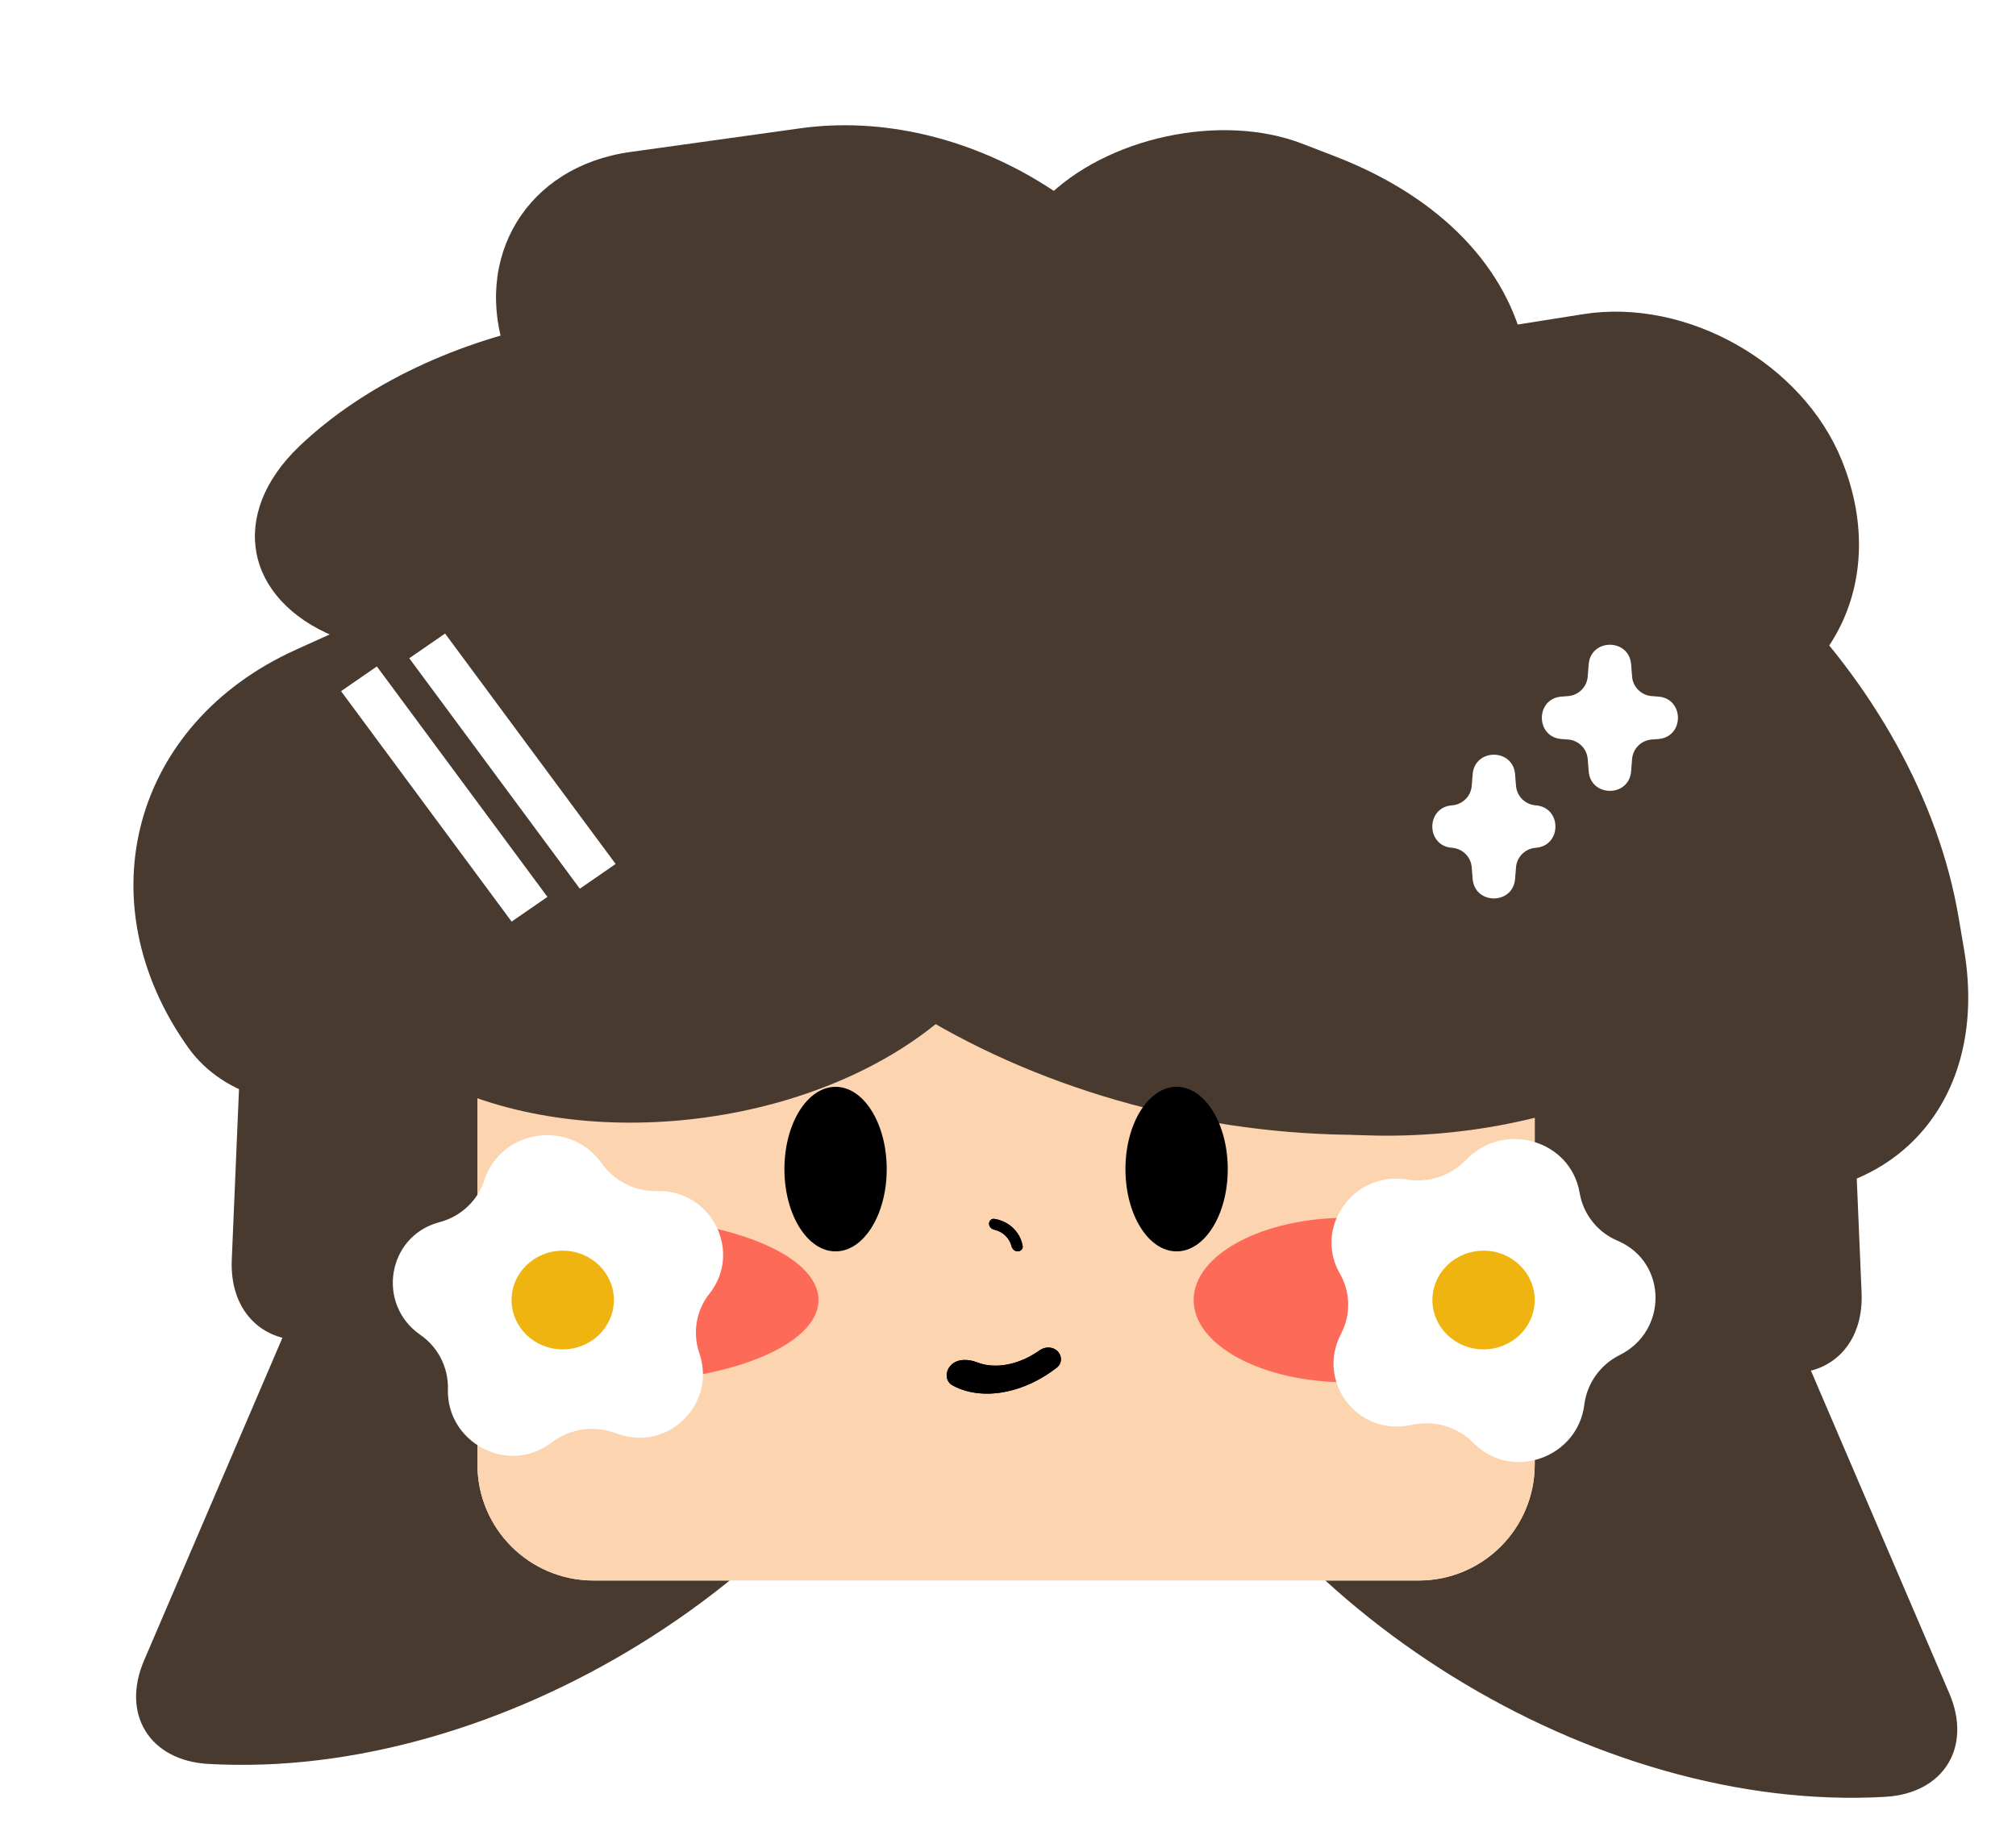 <svg width="139" height="126" viewBox="0 0 139 126" fill="none" xmlns="http://www.w3.org/2000/svg">
<path d="M121.666 94.406C102.453 88.835 86.191 68.116 85.345 48.129L85.24 45.647C84.915 37.986 90.623 33.506 97.987 35.642L106.715 38.173C117.607 41.331 126.826 53.077 127.306 64.408L128.354 89.157C128.524 93.176 125.53 95.526 121.666 94.406Z" fill="#483A2E"/>
<path d="M22.668 92.136C41.882 86.565 58.143 65.846 58.989 45.859L59.094 43.377C59.419 35.716 53.712 31.237 46.347 33.372L37.619 35.903C26.727 39.061 17.508 50.807 17.028 62.138L15.98 86.888C15.81 90.907 18.804 93.257 22.668 92.136Z" fill="#483A2E"/>
<path d="M129.988 123.909C109.962 125.064 87.32 111.054 79.416 92.618L78.395 90.237C75.358 83.152 79.134 77.049 86.829 76.606L95.891 76.083C107.244 75.428 120.08 83.371 124.561 93.822L134.402 116.776C135.991 120.483 134.015 123.677 129.988 123.909Z" fill="#483A2E"/>
<path d="M14.346 121.639C34.372 122.794 57.014 108.785 64.918 90.348L65.939 87.968C68.977 80.883 65.2 74.78 57.505 74.336L48.443 73.814C37.09 73.159 24.254 81.101 19.773 91.553L9.932 114.506C8.343 118.214 10.319 121.407 14.346 121.639Z" fill="#483A2E"/>
<path d="M32.92 45.902C32.92 43.141 35.159 40.902 37.92 40.902H100.816C103.577 40.902 105.816 43.141 105.816 45.902V100.991C105.816 105.409 102.234 108.991 97.816 108.991H40.92C36.502 108.991 32.92 105.409 32.92 100.991V45.902Z" fill="white"/>
<path d="M32.92 45.902C32.92 43.141 35.159 40.902 37.92 40.902H100.816C103.577 40.902 105.816 43.141 105.816 45.902V100.991C105.816 105.409 102.234 108.991 97.816 108.991H40.92C36.502 108.991 32.92 105.409 32.92 100.991V45.902Z" fill="#FCD5B0"/>
<g filter="url(#filter0_f_47_150)">
<ellipse cx="42.326" cy="89.65" rx="14.109" ry="5.674" fill="#FF0000" fill-opacity="0.5"/>
</g>
<path d="M33.398 81.382C34.562 77.846 39.316 77.168 41.49 80.227C42.343 81.427 43.735 82.147 45.203 82.138L45.418 82.136C49.093 82.113 51.189 86.355 48.914 89.21C47.996 90.363 47.736 91.914 48.218 93.317C49.41 96.782 46.122 100.09 42.647 98.899L42.316 98.785C40.913 98.304 39.37 98.525 38.171 99.377L37.888 99.578C34.919 101.688 30.78 99.44 30.882 95.791C30.924 94.313 30.209 92.901 28.985 92.054C25.951 89.956 26.686 85.311 30.211 84.306L30.417 84.247C31.825 83.846 32.941 82.769 33.398 81.382Z" fill="white"/>
<g filter="url(#filter1_f_47_150)">
<ellipse cx="92.883" cy="89.65" rx="10.582" ry="5.674" fill="#FF0000" fill-opacity="0.5"/>
</g>
<path d="M101.083 79.987C103.69 77.27 108.297 78.609 108.915 82.265C109.158 83.701 110.104 84.925 111.442 85.522L111.612 85.598C114.961 87.092 114.999 91.789 111.675 93.443C110.336 94.109 109.417 95.402 109.236 96.867C108.787 100.494 104.334 102.124 101.705 99.611L101.487 99.403C100.428 98.389 98.929 97.954 97.466 98.233L97.165 98.291C93.535 98.984 90.757 95.25 92.458 91.989C93.146 90.671 93.12 89.103 92.385 87.833C90.561 84.682 93.28 80.787 96.927 81.327L97.113 81.355C98.569 81.571 100.058 81.055 101.083 79.987Z" fill="white"/>
<g filter="url(#filter2_i_47_150)">
<path d="M67.257 28.102C81.637 34.998 83.373 48.875 71.132 59.099L64.806 64.383C56.059 71.688 40.639 73.616 30.363 68.689C20.087 63.762 18.848 53.846 27.594 46.541L53.515 24.89C54.934 23.706 57.434 23.393 59.101 24.192L67.257 28.102Z" fill="#483A2E"/>
<path d="M12.991 66.262C5.816 56.199 9.126 43.91 20.385 38.812L42.329 28.876C49.866 25.463 59.87 28.158 64.674 34.894C69.477 41.631 67.261 49.859 59.724 53.272L24.305 69.309C20.489 71.037 15.424 69.673 12.991 66.262Z" fill="#483A2E"/>
<path d="M20.635 24.777C29.72 16.107 46.5 12.95 58.115 17.726L69.611 22.453C78.552 26.129 80.131 34.52 73.137 41.195C66.143 47.87 53.225 50.3 44.283 46.623L23.107 37.916C16.839 35.339 15.732 29.456 20.635 24.777Z" fill="#483A2E"/>
<path d="M55.187 2.847C66.474 1.275 78.715 8.706 82.527 19.445L82.754 20.084C86.441 30.471 80.58 40.124 69.663 41.644C55.697 43.59 40.55 34.394 35.833 21.105L34.917 18.525C32.516 11.76 36.333 5.473 43.443 4.483L55.187 2.847Z" fill="#483A2E"/>
<path d="M92.037 4.777C106.904 10.517 109.896 24.379 98.718 35.74L94.374 40.155C86.217 48.446 70.808 51.771 59.958 47.582C49.108 43.393 46.925 33.276 55.082 24.985L72.051 7.738C76.256 3.465 84.198 1.75 89.791 3.91L92.037 4.777Z" fill="#483A2E"/>
<path d="M126.998 25.765C130.534 34.538 125.827 42.849 116.484 44.326L78.645 50.311C68.723 51.88 57.636 45.6 53.88 36.283C51.395 30.118 54.703 24.278 61.269 23.239L109.165 15.664C116.31 14.534 124.294 19.056 126.998 25.765Z" fill="#483A2E"/>
<path d="M125.965 52.092C123.561 59.124 115.642 64.023 108.277 63.035L63.078 56.972C54.901 55.875 50.436 48.657 53.105 40.85C55.773 33.043 64.566 27.603 72.744 28.7L115 34.369C123.99 35.575 128.899 43.51 125.965 52.092Z" fill="#483A2E"/>
<path d="M118.692 65.05C108.841 72.852 91.726 74.653 80.466 69.073L57.898 57.891C49.135 53.548 48.246 45.105 55.914 39.033C64.061 32.582 78.214 31.092 87.525 35.706L117.149 50.385C123.964 53.762 124.655 60.328 118.692 65.05Z" fill="#483A2E"/>
<path d="M112.666 68.626C94.325 76.47 68.227 71.191 54.376 56.834L52.128 54.505C46.715 48.893 48.138 41.859 55.307 38.793L63.388 35.337C73.786 30.89 88.581 33.882 96.433 42.021L114.302 60.542C117.087 63.429 116.355 67.048 112.666 68.626Z" fill="#483A2E"/>
<path d="M118.811 76.139C106.109 74.031 94.065 62.031 91.91 49.337L88.723 30.556C87.774 24.962 91.542 21.18 97.139 22.109L100.29 22.632C116.7 25.356 132.259 40.858 135.042 57.258L135.418 59.472C137.291 70.511 129.856 77.973 118.811 76.139Z" fill="#483A2E"/>
</g>
<ellipse cx="57.611" cy="80.621" rx="3.527" ry="5.674" fill="black"/>
<ellipse cx="81.125" cy="80.621" rx="3.527" ry="5.674" fill="black"/>
<path d="M45.687 86.246C46.428 86.246 47.055 85.594 46.633 84.985C46.374 84.612 46.007 84.321 45.578 84.149C45.148 83.977 44.675 83.932 44.219 84.02C43.482 84.162 43.463 85.074 44.003 85.595L44.211 85.796C44.511 86.085 44.91 86.246 45.326 86.246H45.687Z" fill="white"/>
<path d="M111.528 90.785C112.269 90.785 112.896 90.134 112.474 89.524C112.215 89.151 111.848 88.86 111.418 88.688C110.989 88.516 110.516 88.472 110.06 88.559C109.323 88.701 109.304 89.613 109.844 90.134L110.052 90.335C110.351 90.624 110.751 90.785 111.167 90.785H111.528Z" fill="white"/>
<path d="M70.164 86.295C70.374 86.295 70.547 86.123 70.511 85.916C70.482 85.749 70.433 85.584 70.365 85.426C70.247 85.151 70.073 84.9 69.855 84.69C69.637 84.479 69.377 84.312 69.092 84.198C68.92 84.129 68.741 84.08 68.558 84.053C68.358 84.022 68.192 84.189 68.192 84.392C68.192 84.594 68.359 84.754 68.556 84.799C68.64 84.818 68.722 84.844 68.801 84.876C68.994 84.953 69.17 85.066 69.318 85.209C69.465 85.351 69.583 85.52 69.663 85.707C69.692 85.776 69.717 85.847 69.735 85.919C69.788 86.122 69.954 86.295 70.164 86.295Z" fill="black"/>
<path d="M70.164 86.295C70.374 86.295 70.547 86.123 70.511 85.916C70.482 85.749 70.433 85.584 70.365 85.426C70.247 85.151 70.073 84.9 69.855 84.69C69.637 84.479 69.377 84.312 69.092 84.198C68.92 84.129 68.741 84.08 68.558 84.053C68.358 84.022 68.192 84.189 68.192 84.392C68.192 84.594 68.359 84.754 68.556 84.799C68.64 84.818 68.722 84.844 68.801 84.876C68.994 84.953 69.17 85.066 69.318 85.209C69.465 85.351 69.583 85.52 69.663 85.707C69.692 85.776 69.717 85.847 69.735 85.919C69.788 86.122 69.954 86.295 70.164 86.295Z" fill="black"/>
<path d="M65.606 94.107C65.154 94.531 65.14 95.245 65.69 95.543C65.962 95.692 66.257 95.812 66.57 95.903C67.267 96.105 68.043 96.156 68.852 96.053C69.662 95.95 70.489 95.695 71.287 95.302C71.842 95.029 72.375 94.694 72.871 94.305C73.235 94.022 73.24 93.501 72.915 93.177C72.589 92.853 72.056 92.85 71.68 93.118C71.407 93.313 71.12 93.485 70.824 93.631C70.284 93.897 69.724 94.07 69.176 94.139C68.629 94.209 68.104 94.174 67.632 94.037C67.541 94.011 67.454 93.981 67.368 93.948C66.784 93.72 66.059 93.684 65.606 94.107Z" fill="black"/>
<path d="M65.606 94.107C65.154 94.531 65.14 95.245 65.69 95.543C65.962 95.692 66.257 95.812 66.57 95.903C67.267 96.105 68.043 96.156 68.852 96.053C69.662 95.95 70.489 95.695 71.287 95.302C71.842 95.029 72.375 94.694 72.871 94.305C73.235 94.022 73.24 93.501 72.915 93.177C72.589 92.853 72.056 92.85 71.68 93.118C71.407 93.313 71.12 93.485 70.824 93.631C70.284 93.897 69.724 94.07 69.176 94.139C68.629 94.209 68.104 94.174 67.632 94.037C67.541 94.011 67.454 93.981 67.368 93.948C66.784 93.72 66.059 93.684 65.606 94.107Z" fill="black"/>
<path d="M101.537 53.396C101.68 51.594 104.32 51.594 104.463 53.396L104.526 54.188C104.584 54.911 105.16 55.483 105.883 55.536C107.699 55.668 107.699 58.332 105.883 58.464C105.16 58.517 104.584 59.089 104.526 59.812L104.463 60.604C104.32 62.406 101.68 62.406 101.537 60.604L101.474 59.812C101.416 59.089 100.84 58.517 100.117 58.464C98.302 58.332 98.302 55.668 100.117 55.536C100.84 55.483 101.416 54.911 101.474 54.188L101.537 53.396Z" fill="white"/>
<path d="M109.536 45.817C109.677 44.011 112.323 44.011 112.464 45.817L112.529 46.652C112.585 47.375 113.16 47.949 113.883 48.003L114.333 48.036C116.145 48.171 116.145 50.829 114.333 50.964L113.883 50.997C113.16 51.051 112.585 51.625 112.529 52.348L112.464 53.183C112.323 54.989 109.677 54.989 109.536 53.183L109.471 52.348C109.415 51.625 108.84 51.051 108.117 50.997L107.667 50.964C105.855 50.829 105.855 48.171 107.667 48.036L108.117 48.003C108.84 47.949 109.415 47.375 109.471 46.652L109.536 45.817Z" fill="white"/>
<line y1="-1.5" x2="19.765" y2="-1.5" transform="matrix(0.595 0.804 -0.823 0.568 23.515 47.662)" stroke="white" stroke-width="3"/>
<line y1="-1.5" x2="19.765" y2="-1.5" transform="matrix(0.595 0.804 -0.823 0.568 28.218 45.393)" stroke="white" stroke-width="3"/>
<ellipse cx="38.799" cy="89.65" rx="3.527" ry="3.404" fill="#F0B411"/>
<ellipse cx="102.288" cy="89.65" rx="3.527" ry="3.404" fill="#F0B411"/>
<defs>
<filter id="filter0_f_47_150" x="24.218" y="79.976" width="36.218" height="19.348" filterUnits="userSpaceOnUse" color-interpolation-filters="sRGB">
<feFlood flood-opacity="0" result="BackgroundImageFix"/>
<feBlend mode="normal" in="SourceGraphic" in2="BackgroundImageFix" result="shape"/>
<feGaussianBlur stdDeviation="2" result="effect1_foregroundBlur_47_150"/>
</filter>
<filter id="filter1_f_47_150" x="78.301" y="79.976" width="29.163" height="19.348" filterUnits="userSpaceOnUse" color-interpolation-filters="sRGB">
<feFlood flood-opacity="0" result="BackgroundImageFix"/>
<feBlend mode="normal" in="SourceGraphic" in2="BackgroundImageFix" result="shape"/>
<feGaussianBlur stdDeviation="2" result="effect1_foregroundBlur_47_150"/>
</filter>
<filter id="filter2_i_47_150" x="9.2" y="2.637" width="126.506" height="79.78" filterUnits="userSpaceOnUse" color-interpolation-filters="sRGB">
<feFlood flood-opacity="0" result="BackgroundImageFix"/>
<feBlend mode="normal" in="SourceGraphic" in2="BackgroundImageFix" result="shape"/>
<feColorMatrix in="SourceAlpha" type="matrix" values="0 0 0 0 0 0 0 0 0 0 0 0 0 0 0 0 0 0 127 0" result="hardAlpha"/>
<feOffset dy="6"/>
<feGaussianBlur stdDeviation="4.45"/>
<feComposite in2="hardAlpha" operator="arithmetic" k2="-1" k3="1"/>
<feColorMatrix type="matrix" values="0 0 0 0 0.183 0 0 0 0 0.146 0 0 0 0 0.114 0 0 0 1 0"/>
<feBlend mode="normal" in2="shape" result="effect1_innerShadow_47_150"/>
</filter>
</defs>
</svg>
